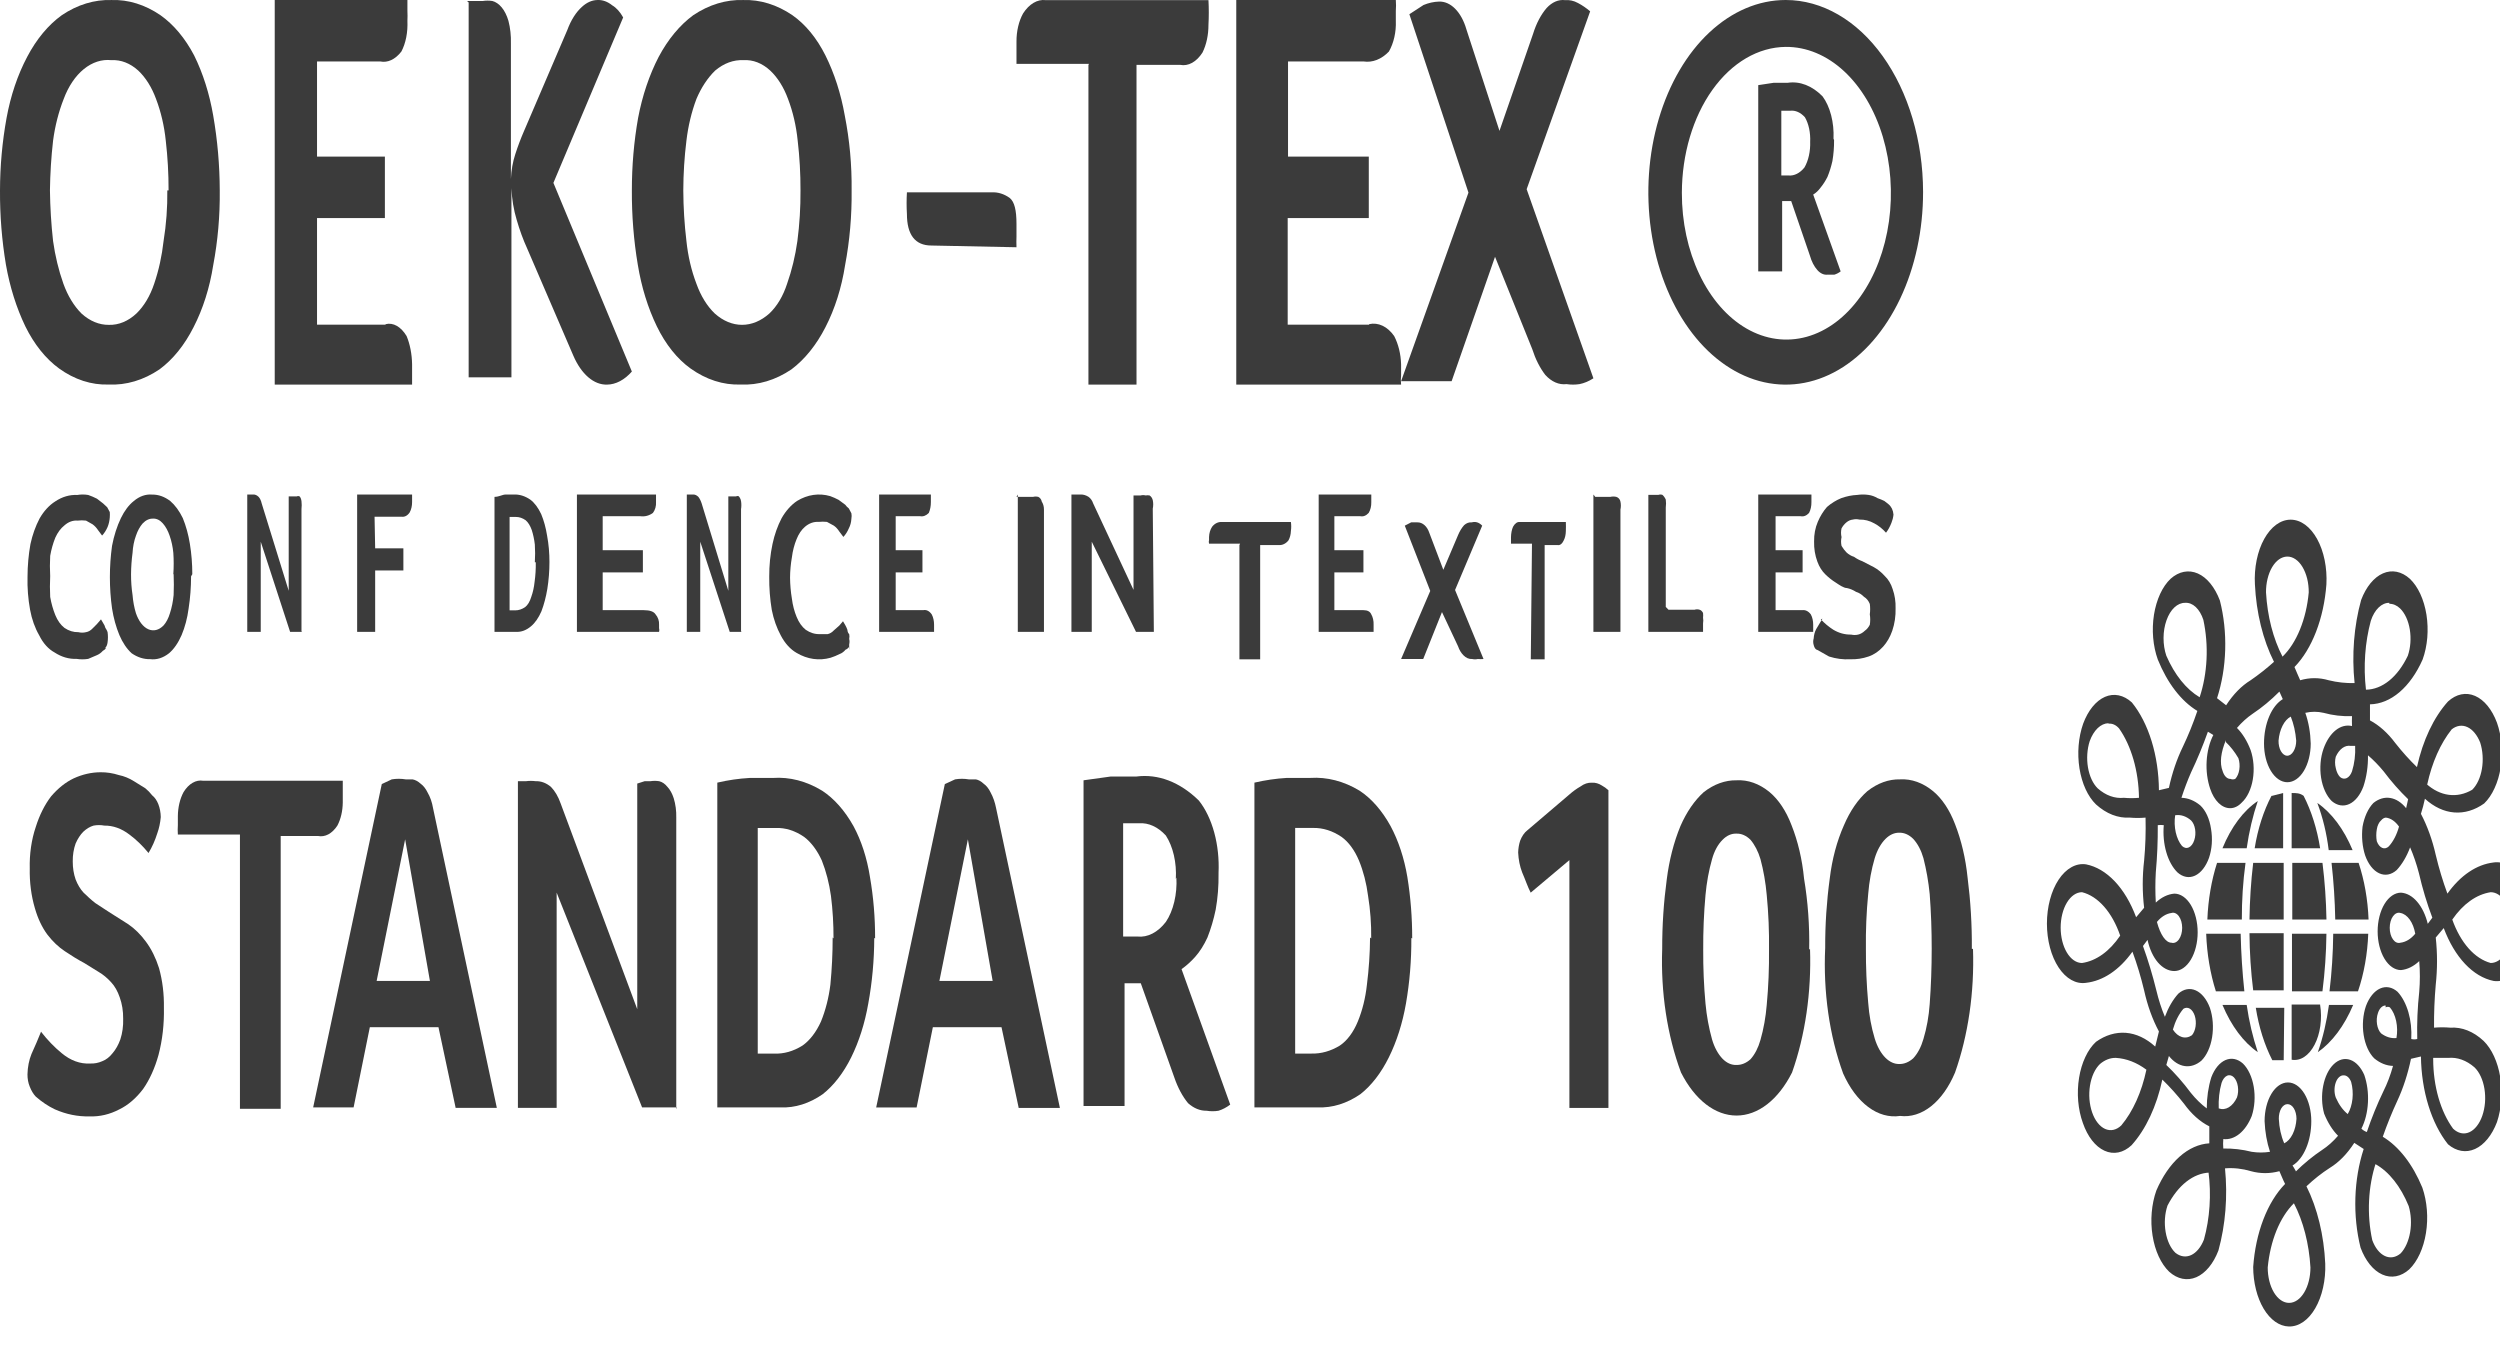 <svg width="91" height="49" viewBox="0 0 91 49" fill="none" xmlns="http://www.w3.org/2000/svg">
<path d="M3.863 23.594C3.826 23.635 3.786 23.668 3.743 23.691C3.679 23.762 3.607 23.815 3.53 23.847L3.211 23.983C3.069 24.006 2.926 24.006 2.785 23.983C2.51 23.994 2.237 23.914 1.987 23.75C1.762 23.628 1.567 23.412 1.428 23.128C1.271 22.857 1.157 22.538 1.095 22.195C1.023 21.802 0.991 21.396 1.002 20.99C1.003 20.59 1.039 20.192 1.108 19.805C1.181 19.468 1.294 19.152 1.441 18.872C1.596 18.602 1.792 18.389 2.013 18.25C2.263 18.083 2.537 18.003 2.811 18.017C2.944 17.994 3.078 17.994 3.211 18.017C3.319 18.054 3.425 18.099 3.53 18.153L3.756 18.328L3.902 18.464L3.996 18.639C4.001 18.703 4.001 18.768 3.996 18.833C3.987 18.957 3.96 19.076 3.916 19.183C3.864 19.304 3.796 19.41 3.716 19.494L3.57 19.299C3.512 19.211 3.445 19.139 3.37 19.085L3.131 18.95C3.029 18.937 2.927 18.937 2.825 18.95C2.657 18.935 2.49 18.996 2.346 19.124C2.211 19.23 2.097 19.384 2.013 19.571C1.93 19.777 1.867 20 1.827 20.232C1.813 20.478 1.813 20.725 1.827 20.971C1.814 21.223 1.814 21.476 1.827 21.729C1.867 21.961 1.93 22.183 2.013 22.389C2.093 22.586 2.208 22.748 2.346 22.855C2.504 22.963 2.677 23.016 2.851 23.011C2.944 23.034 3.038 23.034 3.131 23.011C3.217 22.997 3.3 22.95 3.37 22.875C3.477 22.775 3.58 22.665 3.676 22.545C3.676 22.545 3.676 22.545 3.756 22.681C3.791 22.729 3.819 22.789 3.836 22.855C3.836 22.855 3.902 22.953 3.916 23.011C3.933 23.133 3.933 23.259 3.916 23.38C3.911 23.424 3.901 23.465 3.885 23.502C3.869 23.538 3.848 23.57 3.823 23.594" fill="#3B3B3B"/>
<path d="M6.955 20.979C6.955 21.373 6.925 21.765 6.866 22.146C6.82 22.497 6.733 22.828 6.61 23.118C6.489 23.398 6.333 23.625 6.152 23.779C5.936 23.95 5.698 24.024 5.461 23.993C5.232 23.999 5.005 23.926 4.792 23.779C4.617 23.62 4.464 23.394 4.346 23.118C4.224 22.825 4.133 22.495 4.078 22.146C3.974 21.398 3.974 20.618 4.078 19.87C4.148 19.5 4.258 19.157 4.401 18.859C4.529 18.594 4.689 18.381 4.87 18.237C5.078 18.063 5.308 17.982 5.539 18.003C5.765 17.999 5.99 18.079 6.197 18.237C6.372 18.387 6.528 18.599 6.654 18.859C6.77 19.142 6.857 19.458 6.911 19.793C6.97 20.153 7 20.526 7 20.901L6.955 20.979ZM6.309 20.901C6.327 20.643 6.327 20.381 6.309 20.123C6.288 19.902 6.242 19.691 6.175 19.501C6.114 19.32 6.03 19.167 5.929 19.053C5.824 18.932 5.699 18.871 5.572 18.878C5.439 18.872 5.307 18.933 5.193 19.053C5.093 19.167 5.009 19.32 4.948 19.501C4.879 19.688 4.837 19.902 4.825 20.123C4.791 20.378 4.772 20.639 4.77 20.901C4.769 21.157 4.787 21.412 4.825 21.66C4.843 21.891 4.885 22.115 4.948 22.321C5.048 22.611 5.209 22.821 5.397 22.904C5.585 22.988 5.784 22.939 5.952 22.768C6.051 22.658 6.132 22.504 6.186 22.321C6.253 22.116 6.298 21.892 6.32 21.66C6.331 21.407 6.331 21.154 6.32 20.901" fill="#3B3B3B"/>
<path d="M11 23H10.56L9.491 19.718V23H9V18H9.095H9.224C9.29 17.998 9.355 18.028 9.414 18.086C9.464 18.139 9.503 18.223 9.526 18.326L10.509 21.505V18.069H10.802C10.836 18.053 10.871 18.053 10.905 18.069C10.922 18.086 10.937 18.111 10.949 18.14C10.96 18.17 10.969 18.204 10.974 18.241C10.985 18.337 10.985 18.436 10.974 18.533V22.983L11 23Z" fill="#3B3B3B"/>
<path d="M13.656 19.959H14.683V20.766H13.656V23H13V18H15C14.997 18.04 14.997 18.08 15 18.12V18.275C15.001 18.413 14.97 18.548 14.912 18.653C14.873 18.711 14.827 18.754 14.776 18.781C14.725 18.808 14.671 18.817 14.617 18.808H13.634L13.656 19.959Z" fill="#3B3B3B"/>
<path d="M20 20.449C20 20.784 19.974 21.116 19.923 21.435C19.874 21.728 19.802 22.004 19.708 22.251C19.605 22.488 19.476 22.674 19.331 22.795C19.16 22.94 18.975 23.01 18.79 22.999H18V18.086C18.163 18.086 18.292 18.001 18.403 18.001H18.695C18.902 17.99 19.109 18.053 19.305 18.188C19.455 18.3 19.59 18.481 19.7 18.715C19.796 18.946 19.869 19.211 19.914 19.497C19.972 19.807 20.001 20.135 20 20.466V20.449ZM19.468 20.466C19.482 20.252 19.482 20.035 19.468 19.82C19.446 19.633 19.408 19.455 19.356 19.293C19.3 19.135 19.223 19.012 19.133 18.936C19.02 18.857 18.901 18.816 18.781 18.817H18.549V22.217H18.755C18.878 22.218 19 22.177 19.116 22.098C19.209 22.026 19.288 21.895 19.339 21.724C19.398 21.561 19.439 21.376 19.459 21.18C19.492 20.948 19.506 20.707 19.502 20.466" fill="#3B3B3B"/>
<path d="M23.433 22.21C23.656 22.21 23.799 22.261 23.863 22.364C23.907 22.414 23.941 22.474 23.963 22.539C23.985 22.604 23.994 22.673 23.99 22.742V22.863C24.003 22.907 24.003 22.955 23.99 23H21V18H23.879C23.876 18.04 23.876 18.08 23.879 18.12V18.275C23.889 18.417 23.849 18.558 23.767 18.67C23.632 18.77 23.468 18.813 23.306 18.79H21.938V20.027H23.401V20.835H21.938V22.21H23.433Z" fill="#3B3B3B"/>
<path d="M27 23H26.562L25.489 19.718V23H25V18H25.103H25.232C25.297 17.998 25.362 18.028 25.421 18.086C25.469 18.148 25.51 18.23 25.541 18.326L26.511 21.505V18.069H26.794C26.828 18.05 26.863 18.05 26.897 18.069C26.897 18.069 26.966 18.155 26.974 18.241C26.989 18.336 26.989 18.438 26.974 18.533V22.983L27 23Z" fill="#3B3B3B"/>
<path d="M30.898 23.551C30.866 23.601 30.824 23.635 30.779 23.648C30.716 23.724 30.644 23.777 30.566 23.805C30.457 23.861 30.346 23.906 30.233 23.942C29.819 24.059 29.389 23.998 28.997 23.766C28.772 23.638 28.574 23.421 28.426 23.14C28.274 22.863 28.161 22.544 28.093 22.202C28.027 21.806 27.996 21.398 28 20.99C27.998 20.586 28.038 20.184 28.12 19.798C28.192 19.459 28.305 19.142 28.452 18.86C28.605 18.593 28.796 18.38 29.011 18.235C29.393 18.002 29.814 17.941 30.22 18.059C30.324 18.096 30.426 18.142 30.526 18.195L30.765 18.371C30.805 18.425 30.85 18.471 30.898 18.508L30.991 18.684C31.003 18.748 31.003 18.815 30.991 18.879C30.984 19.008 30.952 19.13 30.898 19.231C30.846 19.354 30.778 19.46 30.699 19.544L30.552 19.349C30.495 19.26 30.428 19.187 30.353 19.134L30.101 18.997C29.999 18.986 29.897 18.986 29.795 18.997C29.623 18.985 29.452 19.046 29.303 19.173C29.176 19.28 29.071 19.436 28.997 19.622C28.913 19.826 28.854 20.052 28.825 20.287C28.782 20.529 28.76 20.779 28.758 21.029C28.761 21.286 28.783 21.542 28.825 21.792C28.854 22.027 28.913 22.252 28.997 22.456C29.077 22.654 29.192 22.817 29.33 22.925C29.488 23.033 29.66 23.087 29.835 23.082H30.127C30.209 23.064 30.287 23.017 30.353 22.945L30.552 22.769L30.685 22.613L30.765 22.749C30.796 22.803 30.823 22.862 30.845 22.925C30.845 22.925 30.845 23.023 30.911 23.082C30.923 23.139 30.923 23.2 30.911 23.258C30.927 23.321 30.927 23.39 30.911 23.453C30.911 23.453 30.911 23.609 30.911 23.668" fill="#3B3B3B"/>
<path d="M33.608 22.21C33.663 22.198 33.719 22.205 33.772 22.232C33.825 22.259 33.874 22.304 33.915 22.364C33.971 22.469 34.001 22.604 34 22.742V23H32V18H33.884C33.884 18 33.884 18.103 33.884 18.12V18.275C33.885 18.416 33.859 18.554 33.809 18.67C33.715 18.768 33.603 18.811 33.492 18.79H32.603V20.027H33.577V20.835H32.603V22.21H33.608Z" fill="#3B3B3B"/>
<path d="M37 18.086H37.603C37.666 18.07 37.731 18.07 37.794 18.086C37.826 18.102 37.854 18.125 37.876 18.155C37.898 18.185 37.913 18.22 37.92 18.258C37.974 18.344 38.002 18.446 38 18.55V23H37.048V18L37 18.086Z" fill="#3B3B3B"/>
<path d="M42 23H41.351L39.74 19.718V23H39V18H39.156H39.338C39.437 17.998 39.535 18.028 39.624 18.086C39.699 18.139 39.758 18.223 39.792 18.326L41.26 21.471V18.034H41.416H41.52C41.58 18.018 41.642 18.018 41.702 18.034C41.749 18.025 41.797 18.025 41.844 18.034C41.872 18.051 41.896 18.075 41.916 18.104C41.936 18.134 41.952 18.169 41.961 18.206C41.982 18.307 41.982 18.414 41.961 18.515L42 23Z" fill="#3B3B3B"/>
<path d="M45.14 19.789H44.009C43.997 19.744 43.997 19.696 44.009 19.652V19.549C44.013 19.409 44.053 19.276 44.122 19.172C44.169 19.113 44.224 19.067 44.285 19.038C44.346 19.009 44.41 18.996 44.474 19.001H46.989C47.004 19.109 47.004 19.219 46.989 19.326C46.985 19.45 46.955 19.569 46.901 19.669C46.855 19.728 46.798 19.774 46.738 19.803C46.678 19.833 46.613 19.845 46.549 19.84H45.87V24H45.115V19.84L45.14 19.789Z" fill="#3B3B3B"/>
<path d="M49.629 22.21C49.777 22.21 49.872 22.261 49.915 22.364C49.944 22.414 49.967 22.474 49.981 22.539C49.996 22.604 50.002 22.673 49.999 22.742V23H48V18H49.915C49.912 18.04 49.912 18.08 49.915 18.12V18.275C49.917 18.348 49.91 18.421 49.893 18.489C49.877 18.557 49.852 18.619 49.82 18.67C49.73 18.77 49.621 18.813 49.513 18.79H48.571V20.027H49.629V20.835H48.571V22.21H49.629Z" fill="#3B3B3B"/>
<path d="M52.488 22.279L51.805 23.988H51L52.061 21.51L51.134 19.134L51.366 19.014H51.597C51.687 19.012 51.775 19.047 51.851 19.114C51.926 19.18 51.987 19.276 52.025 19.39L52.537 20.741L53.074 19.476C53.131 19.339 53.205 19.217 53.293 19.117C53.376 19.04 53.475 19.004 53.573 19.014C53.638 18.995 53.704 18.995 53.769 19.014C53.835 19.036 53.897 19.076 53.952 19.134L52.964 21.476L54 23.988C53.931 23.994 53.862 23.994 53.793 23.988C53.724 24.004 53.654 24.004 53.586 23.988C53.472 23.996 53.36 23.947 53.268 23.851C53.185 23.767 53.118 23.656 53.074 23.527L52.488 22.279Z" fill="#3B3B3B"/>
<path d="M55.764 19.789H55C55 19.789 55 19.703 55 19.652V19.549C55.003 19.41 55.029 19.276 55.076 19.172C55.109 19.113 55.147 19.067 55.189 19.037C55.231 19.008 55.275 18.996 55.319 19.001H56.997C57.001 19.11 57.001 19.218 56.997 19.327C56.996 19.391 56.989 19.455 56.976 19.514C56.963 19.572 56.944 19.625 56.921 19.669C56.892 19.732 56.857 19.78 56.818 19.809C56.779 19.839 56.736 19.85 56.695 19.84H56.225V24H55.721L55.764 19.789Z" fill="#3B3B3B"/>
<path d="M58.067 18.086H58.617C58.689 18.069 58.763 18.069 58.834 18.086C58.872 18.098 58.906 18.12 58.932 18.15C58.959 18.181 58.977 18.218 58.984 18.258C59.005 18.354 59.005 18.454 58.984 18.55V23H58V18L58.067 18.086Z" fill="#3B3B3B"/>
<path d="M60.734 22.195H61.68C61.742 22.174 61.806 22.174 61.868 22.195C61.918 22.209 61.961 22.252 61.991 22.314C61.997 22.371 61.997 22.429 61.991 22.486C62.003 22.553 62.003 22.624 61.991 22.692V22.863C61.991 22.949 61.991 22.966 61.991 23H60V18.013H60.122H60.367C60.415 17.996 60.464 17.996 60.512 18.013C60.561 18.055 60.602 18.113 60.634 18.184C60.647 18.28 60.647 18.379 60.634 18.475V22.092L60.734 22.195Z" fill="#3B3B3B"/>
<path d="M65.605 22.21C65.717 22.194 65.828 22.249 65.914 22.364C65.971 22.469 66.001 22.604 66 22.742V23H64V18H65.936C65.933 18.04 65.933 18.08 65.936 18.12V18.275C65.939 18.419 65.908 18.56 65.85 18.67C65.76 18.771 65.649 18.814 65.54 18.79H64.631V20.027H65.615V20.835H64.631V22.21H65.605Z" fill="#3B3B3B"/>
<path d="M66.275 22.541C66.415 22.69 66.567 22.817 66.729 22.92C66.933 23.043 67.155 23.104 67.38 23.099C67.465 23.119 67.552 23.119 67.637 23.099C67.725 23.078 67.807 23.03 67.879 22.96C67.953 22.909 68.015 22.833 68.061 22.741C68.081 22.616 68.081 22.486 68.061 22.362C68.078 22.236 68.078 22.108 68.061 21.983C68.014 21.867 67.939 21.776 67.849 21.724C67.764 21.637 67.666 21.575 67.561 21.544C67.456 21.477 67.344 21.43 67.228 21.405C67.108 21.405 66.941 21.285 66.82 21.205C66.686 21.122 66.56 21.022 66.442 20.906C66.319 20.787 66.22 20.629 66.154 20.448C66.068 20.219 66.026 19.965 66.033 19.71C66.028 19.459 66.075 19.211 66.169 18.992C66.255 18.789 66.368 18.607 66.502 18.454C66.661 18.316 66.835 18.209 67.016 18.135C67.209 18.065 67.407 18.024 67.606 18.015C67.742 17.995 67.879 17.995 68.015 18.015C68.13 18.031 68.243 18.072 68.348 18.135C68.43 18.163 68.511 18.196 68.59 18.235L68.742 18.354C68.792 18.395 68.835 18.45 68.867 18.515C68.898 18.581 68.918 18.656 68.923 18.733C68.912 18.838 68.886 18.94 68.848 19.032C68.797 19.165 68.731 19.287 68.651 19.391C68.525 19.248 68.381 19.134 68.227 19.052C68.055 18.955 67.87 18.907 67.682 18.913C67.602 18.893 67.52 18.893 67.441 18.913C67.36 18.921 67.282 18.955 67.213 19.012C67.142 19.069 67.081 19.143 67.032 19.232C67.007 19.335 67.007 19.447 67.032 19.551C67.009 19.655 67.009 19.765 67.032 19.87C67.084 19.959 67.145 20.039 67.213 20.109C67.295 20.185 67.388 20.239 67.486 20.268C67.581 20.337 67.683 20.39 67.788 20.428L68.212 20.647C68.355 20.726 68.487 20.834 68.605 20.966C68.734 21.087 68.834 21.253 68.893 21.445C68.97 21.663 69.007 21.902 68.999 22.142C69.007 22.424 68.966 22.703 68.878 22.96C68.801 23.183 68.687 23.381 68.545 23.538C68.391 23.708 68.21 23.831 68.015 23.897C67.798 23.972 67.574 24.005 67.349 23.997C67.09 24.012 66.83 23.978 66.577 23.897L66.154 23.658C66.154 23.658 66.063 23.658 66.018 23.478C65.994 23.401 65.994 23.316 66.018 23.239C66.025 23.117 66.056 23.001 66.109 22.9L66.336 22.521" fill="#3B3B3B"/>
<path d="M7.999 6.93C8.009 7.851 7.929 8.769 7.761 9.654C7.632 10.476 7.388 11.246 7.045 11.911C6.716 12.562 6.292 13.087 5.806 13.445C5.224 13.838 4.591 14.027 3.954 13.997C3.33 14.018 2.711 13.818 2.148 13.411C1.663 13.057 1.242 12.531 0.921 11.877C0.597 11.203 0.358 10.443 0.216 9.636C0.068 8.752 -0.005 7.843 0 6.93C0.002 6.039 0.083 5.152 0.239 4.293C0.387 3.482 0.642 2.726 0.989 2.07C1.327 1.425 1.759 0.906 2.25 0.553C2.818 0.17 3.435 -0.018 4.057 0.001C4.671 -0.019 5.28 0.17 5.84 0.553C6.319 0.891 6.739 1.392 7.067 2.018C7.39 2.672 7.625 3.416 7.761 4.207C7.916 5.096 7.996 6.011 7.999 6.93ZM6.136 6.93C6.138 6.324 6.103 5.718 6.034 5.12C5.979 4.586 5.859 4.072 5.681 3.604C5.527 3.181 5.304 2.825 5.034 2.57C4.739 2.301 4.4 2.17 4.057 2.19C3.708 2.152 3.36 2.264 3.052 2.514C2.744 2.764 2.49 3.142 2.318 3.604C2.134 4.072 2.003 4.585 1.932 5.12C1.864 5.718 1.826 6.323 1.818 6.93C1.826 7.548 1.864 8.165 1.932 8.775C2.008 9.316 2.134 9.838 2.307 10.326C2.464 10.764 2.691 11.137 2.966 11.412C3.268 11.687 3.614 11.83 3.966 11.825C4.318 11.835 4.665 11.692 4.965 11.412C5.242 11.145 5.466 10.77 5.613 10.326C5.779 9.838 5.894 9.315 5.954 8.775C6.052 8.171 6.098 7.551 6.09 6.93" fill="#3B3B3B"/>
<path d="M14.04 11.799C14.177 11.766 14.315 11.788 14.447 11.863C14.578 11.938 14.699 12.064 14.8 12.232C14.924 12.529 14.994 12.889 15 13.26V13.657C15 13.765 15 13.874 15 14H10V0H14.83C14.83 0.162 14.83 0.289 14.83 0.397C14.836 0.517 14.836 0.638 14.83 0.758C14.839 0.962 14.825 1.167 14.787 1.36C14.749 1.553 14.688 1.729 14.61 1.876C14.387 2.164 14.113 2.293 13.84 2.237H11.54V5.701H14.01V7.938H11.54V11.817H14.03L14.04 11.799Z" fill="#3B3B3B"/>
<path d="M17 0.036H17.317H17.575C17.691 0.018 17.807 0.018 17.922 0.036C18.043 0.067 18.158 0.146 18.259 0.265C18.364 0.39 18.449 0.56 18.507 0.758C18.575 1.017 18.605 1.301 18.597 1.586V6.516C18.611 6.2 18.665 5.893 18.755 5.618C18.85 5.323 18.956 5.041 19.073 4.773L20.65 1.093C20.783 0.732 20.968 0.441 21.185 0.248C21.357 0.09 21.547 0.005 21.741 0.001C21.928 -0.01 22.115 0.057 22.286 0.195C22.436 0.283 22.572 0.434 22.683 0.635L20.144 6.657L23 13.524C22.73 13.83 22.418 13.995 22.098 14C21.86 14.007 21.625 13.915 21.412 13.731C21.198 13.547 21.012 13.278 20.868 12.943L19.192 9.052C19.042 8.724 18.913 8.37 18.805 7.995C18.698 7.641 18.634 7.251 18.616 6.851V13.736H17.059V0.089L17 0.036Z" fill="#3B3B3B"/>
<path d="M30.999 6.93C31.009 7.851 30.929 8.769 30.761 9.654C30.633 10.476 30.389 11.246 30.046 11.911C29.715 12.558 29.293 13.082 28.809 13.445C28.228 13.838 27.596 14.027 26.96 13.997C26.329 14.02 25.704 13.819 25.133 13.411C24.648 13.062 24.227 12.534 23.908 11.877C23.583 11.206 23.348 10.444 23.216 9.636C23.067 8.752 22.995 7.843 23 6.93C22.999 6.04 23.075 5.153 23.227 4.293C23.38 3.485 23.634 2.73 23.976 2.07C24.317 1.429 24.747 0.911 25.235 0.553C25.807 0.17 26.426 -0.018 27.051 0.001C27.668 -0.018 28.28 0.17 28.843 0.553C29.317 0.884 29.73 1.387 30.046 2.018C30.372 2.672 30.611 3.415 30.75 4.207C30.925 5.09 31.009 6.008 30.999 6.93ZM29.138 6.93C29.14 6.324 29.106 5.718 29.036 5.12C28.982 4.586 28.863 4.072 28.685 3.604C28.531 3.181 28.308 2.825 28.038 2.57C27.744 2.299 27.405 2.167 27.062 2.19C26.702 2.172 26.345 2.303 26.03 2.57C25.757 2.836 25.524 3.189 25.349 3.604C25.172 4.074 25.049 4.587 24.986 5.12C24.912 5.717 24.874 6.323 24.872 6.93C24.875 7.549 24.913 8.166 24.986 8.774C25.043 9.321 25.166 9.847 25.349 10.326C25.507 10.769 25.737 11.143 26.018 11.412C26.319 11.681 26.662 11.824 27.011 11.824C27.36 11.824 27.703 11.681 28.004 11.412C28.283 11.15 28.507 10.774 28.651 10.326C28.823 9.838 28.949 9.316 29.025 8.774C29.104 8.167 29.142 7.549 29.138 6.93Z" fill="#3B3B3B"/>
<path d="M33.903 8.937C33.309 8.937 33.012 8.544 33.012 7.789C32.996 7.527 32.996 7.264 33.012 7.002H36.088C36.319 6.987 36.548 7.057 36.756 7.207C36.926 7.348 37 7.647 37 8.15V8.607C36.995 8.738 36.995 8.869 37 9L33.903 8.937Z" fill="#3B3B3B"/>
<path d="M39.641 2.325H37C37 2.164 37 2.002 37 1.912V1.516C36.998 1.136 37.084 0.77 37.239 0.491C37.349 0.319 37.479 0.187 37.621 0.104C37.763 0.02 37.914 -0.014 38.065 0.005H43.988C44.004 0.304 44.004 0.605 43.988 0.904C43.989 1.272 43.912 1.629 43.771 1.912C43.663 2.081 43.534 2.209 43.393 2.287C43.252 2.365 43.103 2.39 42.956 2.361H41.369V14H39.619V2.361L39.641 2.325Z" fill="#3B3B3B"/>
<path d="M49.836 11.799C50 11.762 50.167 11.782 50.325 11.857C50.483 11.932 50.628 12.06 50.748 12.232C50.901 12.527 50.989 12.886 51 13.26V13.657C50.987 13.771 50.987 13.886 51 14H45V0H50.808C50.818 0.132 50.818 0.265 50.808 0.397C50.808 0.505 50.808 0.595 50.808 0.758C50.824 1.166 50.733 1.567 50.556 1.876C50.286 2.158 49.959 2.286 49.632 2.237H46.884V5.701H49.824V7.938H46.872V11.817H49.836V11.799Z" fill="#3B3B3B"/>
<path d="M54.419 9.347L52.839 13.876H51L53.452 7.011L51.301 0.518L51.817 0.182C52 0.106 52.188 0.064 52.376 0.058C52.585 0.049 52.79 0.139 52.967 0.318C53.145 0.497 53.287 0.757 53.376 1.066L54.581 4.764L55.806 1.226C55.922 0.851 56.092 0.529 56.301 0.288C56.498 0.076 56.733 -0.024 56.968 0.005C57.128 -0.009 57.289 0.027 57.441 0.111C57.593 0.191 57.74 0.292 57.882 0.412L55.57 6.887L58 13.77C57.838 13.876 57.668 13.947 57.495 13.982C57.337 14.006 57.179 14.006 57.022 13.982C56.748 14.016 56.475 13.897 56.248 13.646C56.052 13.391 55.89 13.072 55.774 12.708L54.419 9.347Z" fill="#3B3B3B"/>
<path d="M65 1.707C65.754 1.701 66.493 2.008 67.122 2.59C67.751 3.172 68.242 4.002 68.534 4.976C68.825 5.95 68.903 7.023 68.758 8.059C68.613 9.095 68.251 10.047 67.719 10.795C67.187 11.542 66.508 12.052 65.768 12.258C65.028 12.464 64.262 12.359 63.565 11.954C62.869 11.549 62.274 10.864 61.857 9.985C61.439 9.106 61.217 8.073 61.22 7.017C61.223 5.613 61.622 4.268 62.33 3.273C63.038 2.279 63.998 1.716 65 1.707ZM65 0C64.011 4.11859e-06 63.044 0.411 62.221 1.181C61.398 1.951 60.758 3.045 60.38 4.325C60.001 5.605 59.903 7.014 60.097 8.372C60.291 9.73 60.768 10.977 61.469 11.956C62.169 12.934 63.061 13.599 64.032 13.868C65.003 14.136 66.009 13.995 66.922 13.462C67.835 12.93 68.615 12.03 69.163 10.877C69.711 9.723 70.002 8.368 70 6.983C69.996 5.129 69.469 3.353 68.531 2.044C67.594 0.735 66.324 -5.51419e-06 65 0Z" fill="#3B3B3B"/>
<path d="M66.76 5.099C66.763 5.357 66.742 5.614 66.7 5.862C66.654 6.066 66.594 6.259 66.52 6.438C66.447 6.585 66.362 6.716 66.27 6.828C66.189 6.939 66.098 7.025 66 7.082L67 9.879C66.926 9.935 66.849 9.974 66.77 9.998H66.52C66.389 10.012 66.259 9.952 66.15 9.829C66.034 9.698 65.94 9.517 65.88 9.303L65.2 7.32H64.87V9.879H64V3.099L64.56 3.014H65.07C65.514 2.947 65.958 3.119 66.34 3.506C66.476 3.688 66.583 3.924 66.653 4.193C66.723 4.462 66.753 4.755 66.74 5.048L66.76 5.099ZM65.89 5.167C65.898 5.003 65.885 4.838 65.853 4.683C65.82 4.528 65.768 4.387 65.7 4.269C65.54 4.091 65.35 4.008 65.16 4.031H64.84V6.388H65.11C65.314 6.404 65.515 6.302 65.68 6.099C65.753 5.975 65.809 5.826 65.845 5.663C65.881 5.499 65.897 5.324 65.89 5.15" fill="#3B3B3B"/>
<path d="M83.312 48.284C82.968 48.275 82.64 48.043 82.398 47.639C82.156 47.234 82.019 46.689 82.016 46.119C82.059 45.502 82.186 44.91 82.387 44.386C82.588 43.862 82.859 43.421 83.177 43.095C83.105 42.957 83.032 42.768 82.97 42.631C82.627 42.725 82.276 42.725 81.933 42.631C81.622 42.538 81.306 42.503 80.99 42.528C81.092 43.541 81.009 44.583 80.751 45.517C80.567 45.999 80.279 46.346 79.947 46.49C79.614 46.633 79.26 46.562 78.958 46.291C78.81 46.149 78.68 45.959 78.576 45.733C78.472 45.507 78.396 45.249 78.353 44.974C78.309 44.7 78.299 44.413 78.323 44.132C78.347 43.85 78.404 43.58 78.491 43.335C78.712 42.823 79 42.402 79.335 42.104C79.669 41.806 80.04 41.64 80.419 41.617V40.999C80.082 40.831 79.767 40.55 79.497 40.174C79.246 39.854 78.983 39.562 78.709 39.297C78.501 40.272 78.108 41.11 77.589 41.686C77.29 41.966 76.935 42.038 76.603 41.886C76.271 41.735 75.988 41.373 75.817 40.878C75.728 40.633 75.67 40.362 75.646 40.079C75.623 39.797 75.633 39.509 75.678 39.233C75.722 38.958 75.8 38.7 75.906 38.475C76.011 38.249 76.143 38.062 76.293 37.923C76.637 37.678 77.01 37.566 77.384 37.595C77.757 37.625 78.122 37.796 78.45 38.095L78.585 37.545C78.35 37.108 78.167 36.6 78.046 36.05C77.929 35.561 77.787 35.089 77.621 34.641C77.145 35.308 76.553 35.705 75.931 35.775C75.75 35.802 75.568 35.766 75.397 35.67C75.225 35.574 75.067 35.419 74.933 35.216C74.799 35.013 74.692 34.767 74.619 34.492C74.546 34.217 74.508 33.919 74.508 33.619C74.508 33.318 74.546 33.021 74.619 32.746C74.692 32.471 74.799 32.224 74.933 32.021C75.067 31.818 75.225 31.664 75.397 31.568C75.568 31.471 75.75 31.436 75.931 31.462C76.303 31.535 76.66 31.746 76.976 32.079C77.292 32.412 77.558 32.859 77.755 33.387L78.046 33.043C77.979 32.476 77.979 31.892 78.046 31.325C78.094 30.808 78.111 30.284 78.098 29.761C77.908 29.778 77.717 29.778 77.527 29.761C77.097 29.788 76.671 29.622 76.293 29.28C76.147 29.138 76.018 28.949 75.915 28.725C75.812 28.5 75.737 28.244 75.693 27.971C75.65 27.698 75.639 27.414 75.662 27.135C75.685 26.855 75.741 26.586 75.827 26.342C76.006 25.86 76.29 25.511 76.62 25.366C76.95 25.223 77.301 25.295 77.6 25.569C77.902 25.94 78.147 26.421 78.318 26.975C78.489 27.53 78.58 28.142 78.585 28.765L78.948 28.679C79.065 28.137 79.237 27.632 79.455 27.184C79.652 26.772 79.829 26.335 79.984 25.878C79.396 25.522 78.892 24.867 78.543 24.005C78.456 23.762 78.399 23.493 78.375 23.213C78.351 22.933 78.362 22.648 78.405 22.374C78.449 22.101 78.525 21.844 78.628 21.62C78.732 21.395 78.862 21.207 79.01 21.067C79.313 20.797 79.668 20.729 80.001 20.875C80.334 21.022 80.62 21.373 80.803 21.857C80.949 22.425 81.015 23.04 80.997 23.655C80.979 24.271 80.877 24.873 80.7 25.414L81.031 25.672C81.289 25.273 81.592 24.963 81.923 24.761C82.213 24.562 82.497 24.338 82.773 24.091C82.372 23.293 82.129 22.309 82.079 21.273C82.062 20.974 82.084 20.672 82.142 20.387C82.2 20.103 82.293 19.841 82.416 19.619C82.538 19.398 82.687 19.221 82.853 19.099C83.019 18.978 83.198 18.916 83.379 18.916C83.561 18.916 83.74 18.978 83.906 19.099C84.072 19.221 84.221 19.398 84.343 19.619C84.466 19.841 84.559 20.103 84.617 20.387C84.675 20.672 84.697 20.974 84.681 21.273C84.635 21.886 84.506 22.474 84.305 22.995C84.104 23.515 83.836 23.954 83.519 24.28C83.592 24.469 83.665 24.607 83.727 24.761C84.07 24.66 84.421 24.66 84.763 24.761C85.076 24.838 85.391 24.872 85.707 24.864C85.6 23.84 85.683 22.785 85.945 21.84C86.126 21.361 86.41 21.015 86.739 20.871C87.068 20.727 87.419 20.797 87.718 21.067C87.866 21.207 87.996 21.395 88.1 21.62C88.203 21.844 88.279 22.101 88.323 22.374C88.366 22.648 88.376 22.933 88.353 23.213C88.329 23.493 88.272 23.762 88.184 24.005C87.963 24.505 87.674 24.912 87.341 25.196C87.008 25.479 86.641 25.63 86.267 25.638C86.267 25.844 86.267 26.033 86.267 26.222C86.602 26.4 86.915 26.68 87.189 27.047C87.44 27.366 87.703 27.659 87.977 27.923C88.191 26.948 88.587 26.112 89.107 25.534C89.408 25.26 89.76 25.187 90.092 25.331C90.424 25.474 90.71 25.824 90.89 26.308C90.976 26.551 91.032 26.821 91.055 27.1C91.078 27.38 91.067 27.664 91.024 27.937C90.981 28.21 90.906 28.466 90.802 28.69C90.7 28.915 90.571 29.104 90.424 29.246C90.08 29.491 89.707 29.603 89.333 29.573C88.96 29.544 88.595 29.373 88.267 29.074C88.227 29.263 88.179 29.447 88.122 29.624C88.354 30.065 88.537 30.571 88.661 31.119C88.778 31.608 88.92 32.08 89.086 32.528C89.559 31.864 90.148 31.467 90.766 31.394C90.946 31.367 91.128 31.403 91.3 31.499C91.472 31.595 91.63 31.75 91.763 31.953C91.897 32.155 92.004 32.402 92.077 32.677C92.151 32.952 92.188 33.249 92.188 33.55C92.188 33.85 92.151 34.148 92.077 34.423C92.004 34.698 91.897 34.945 91.763 35.148C91.63 35.35 91.472 35.505 91.3 35.601C91.128 35.697 90.946 35.733 90.766 35.706C90.396 35.63 90.041 35.418 89.727 35.085C89.413 34.752 89.148 34.307 88.952 33.782L88.661 34.126C88.723 34.694 88.723 35.276 88.661 35.844C88.615 36.361 88.594 36.884 88.599 37.407C88.796 37.39 88.993 37.39 89.19 37.407C89.614 37.378 90.033 37.544 90.403 37.889C90.7 38.179 90.917 38.651 91.008 39.203C91.099 39.754 91.057 40.343 90.89 40.844C90.708 41.324 90.423 41.673 90.093 41.822C89.763 41.972 89.411 41.911 89.107 41.652C88.808 41.276 88.564 40.794 88.394 40.24C88.223 39.687 88.131 39.077 88.122 38.456L87.76 38.541C87.645 39.093 87.477 39.609 87.262 40.071C87.069 40.487 86.892 40.923 86.733 41.377C87.319 41.73 87.823 42.379 88.174 43.232C88.347 43.732 88.395 44.325 88.305 44.882C88.216 45.438 87.997 45.914 87.697 46.205C87.397 46.473 87.046 46.54 86.716 46.393C86.386 46.246 86.103 45.896 85.924 45.414C85.781 44.84 85.716 44.219 85.736 43.597C85.756 42.976 85.859 42.37 86.038 41.823L85.696 41.6C85.439 41.999 85.136 42.309 84.805 42.511C84.512 42.699 84.228 42.923 83.955 43.181C84.353 43.98 84.592 44.965 84.639 45.999C84.649 46.296 84.622 46.593 84.559 46.872C84.497 47.151 84.4 47.406 84.276 47.62C84.151 47.835 84.002 48.005 83.836 48.119C83.67 48.233 83.492 48.289 83.312 48.284ZM83.498 43.799C83.246 44.049 83.029 44.387 82.864 44.791C82.7 45.195 82.591 45.654 82.545 46.136C82.545 46.478 82.627 46.806 82.772 47.047C82.918 47.289 83.116 47.425 83.322 47.425C83.529 47.425 83.726 47.289 83.872 47.047C84.018 46.806 84.1 46.478 84.1 46.136C84.05 45.273 83.84 44.456 83.498 43.799ZM86.484 42.322C86.343 42.749 86.257 43.221 86.234 43.707C86.211 44.192 86.25 44.681 86.35 45.139C86.453 45.423 86.618 45.63 86.811 45.719C87.003 45.809 87.209 45.773 87.386 45.621C87.553 45.443 87.675 45.17 87.729 44.853C87.783 44.536 87.764 44.198 87.677 43.902C87.385 43.185 86.959 42.647 86.464 42.373L86.484 42.322ZM80.43 42.682C80.138 42.692 79.85 42.804 79.585 43.012C79.321 43.219 79.086 43.517 78.896 43.885C78.798 44.177 78.774 44.521 78.829 44.843C78.883 45.164 79.011 45.438 79.186 45.603C79.365 45.744 79.568 45.773 79.759 45.685C79.949 45.596 80.114 45.397 80.223 45.122C80.438 44.349 80.496 43.481 80.388 42.648L80.43 42.682ZM83.561 42.648C83.87 42.344 84.192 42.08 84.525 41.858C84.73 41.724 84.925 41.551 85.105 41.342C84.902 41.138 84.729 40.862 84.598 40.535C84.511 40.217 84.499 39.858 84.564 39.526C84.628 39.194 84.764 38.914 84.946 38.739C85.127 38.564 85.341 38.507 85.547 38.578C85.753 38.649 85.935 38.844 86.059 39.126C86.165 39.431 86.212 39.782 86.193 40.132C86.175 40.482 86.092 40.815 85.955 41.084C86.017 41.142 86.083 41.183 86.153 41.205C86.329 40.686 86.53 40.192 86.754 39.727C86.895 39.445 87.014 39.133 87.106 38.799C86.869 38.794 86.635 38.7 86.422 38.524C86.231 38.335 86.093 38.029 86.037 37.672C85.981 37.316 86.011 36.937 86.121 36.617C86.238 36.305 86.421 36.078 86.635 35.982C86.849 35.886 87.077 35.929 87.272 36.102C87.442 36.285 87.578 36.543 87.666 36.846C87.754 37.148 87.789 37.485 87.77 37.82C87.842 37.838 87.915 37.838 87.988 37.82C87.973 37.244 87.998 36.668 88.06 36.102C88.091 35.731 88.091 35.355 88.06 34.985C87.857 35.176 87.63 35.288 87.396 35.311C87.171 35.311 86.955 35.163 86.795 34.898C86.636 34.634 86.546 34.276 86.546 33.902C86.546 33.529 86.636 33.17 86.795 32.906C86.955 32.642 87.171 32.493 87.396 32.493C87.608 32.507 87.811 32.621 87.984 32.823C88.157 33.024 88.292 33.303 88.371 33.627L88.537 33.404C88.344 32.893 88.18 32.352 88.05 31.789C87.963 31.455 87.856 31.139 87.728 30.844C87.604 31.175 87.438 31.456 87.241 31.669C87.045 31.844 86.816 31.887 86.601 31.787C86.386 31.688 86.203 31.454 86.091 31.136C85.987 30.815 85.955 30.445 85.997 30.088C86.061 29.732 86.201 29.426 86.391 29.229C86.581 29.076 86.793 29.012 87.003 29.046C87.213 29.079 87.414 29.208 87.583 29.418L87.656 29.091C87.344 28.791 87.045 28.452 86.764 28.077C86.584 27.858 86.393 27.663 86.194 27.493C86.201 27.889 86.143 28.281 86.028 28.627C85.912 28.939 85.729 29.168 85.516 29.266C85.302 29.365 85.074 29.327 84.877 29.16C84.782 29.068 84.699 28.945 84.632 28.799C84.565 28.653 84.516 28.487 84.488 28.31C84.46 28.133 84.454 27.948 84.469 27.767C84.484 27.585 84.521 27.411 84.577 27.253C84.681 26.961 84.835 26.727 85.02 26.58C85.204 26.433 85.411 26.381 85.613 26.428C85.608 26.308 85.608 26.187 85.613 26.067C85.266 26.081 84.919 26.041 84.577 25.947C84.357 25.896 84.133 25.896 83.913 25.947C84.033 26.287 84.1 26.67 84.11 27.064C84.11 27.437 84.02 27.796 83.861 28.06C83.702 28.324 83.485 28.473 83.26 28.473C83.035 28.473 82.819 28.324 82.659 28.06C82.499 27.796 82.41 27.437 82.41 27.064C82.41 26.711 82.476 26.366 82.599 26.077C82.721 25.788 82.894 25.569 83.094 25.448L82.97 25.174C82.659 25.487 82.333 25.757 81.996 25.981C81.795 26.118 81.603 26.291 81.425 26.497C81.627 26.697 81.797 26.974 81.923 27.304C81.978 27.464 82.013 27.641 82.027 27.823C82.041 28.006 82.032 28.192 82.003 28.369C81.973 28.547 81.922 28.712 81.853 28.857C81.784 29.002 81.699 29.122 81.601 29.212C81.475 29.347 81.327 29.419 81.177 29.418C81.028 29.418 80.883 29.353 80.756 29.229C80.628 29.105 80.523 28.927 80.451 28.713C80.347 28.407 80.301 28.054 80.322 27.704C80.342 27.354 80.427 27.022 80.565 26.754L80.368 26.634C80.184 27.149 79.98 27.643 79.756 28.112C79.626 28.408 79.509 28.718 79.404 29.04C79.641 29.045 79.875 29.139 80.088 29.315C80.186 29.405 80.272 29.528 80.339 29.675C80.407 29.823 80.456 29.993 80.482 30.174C80.512 30.348 80.521 30.53 80.509 30.71C80.496 30.89 80.462 31.064 80.409 31.222C80.296 31.54 80.113 31.774 79.899 31.873C79.684 31.973 79.455 31.93 79.259 31.755C79.083 31.581 78.941 31.326 78.853 31.02C78.764 30.715 78.733 30.372 78.761 30.036C78.688 30.026 78.615 30.026 78.543 30.036C78.547 30.611 78.523 31.186 78.471 31.755C78.45 32.12 78.45 32.488 78.471 32.854C78.677 32.66 78.908 32.549 79.145 32.528C79.37 32.528 79.586 32.676 79.746 32.94C79.905 33.205 79.995 33.563 79.995 33.937C79.995 34.31 79.905 34.669 79.746 34.933C79.586 35.197 79.37 35.346 79.145 35.346C78.932 35.346 78.724 35.236 78.549 35.034C78.375 34.831 78.243 34.544 78.17 34.212L78.004 34.435C78.191 34.952 78.354 35.492 78.491 36.05C78.572 36.39 78.676 36.713 78.802 37.012C78.926 36.676 79.092 36.389 79.29 36.17C79.485 35.998 79.713 35.955 79.926 36.051C80.14 36.146 80.324 36.373 80.441 36.686C80.55 37.01 80.579 37.393 80.521 37.753C80.463 38.112 80.323 38.42 80.129 38.61C79.942 38.768 79.733 38.835 79.524 38.805C79.314 38.775 79.115 38.648 78.948 38.438L78.854 38.765C79.167 39.063 79.465 39.402 79.746 39.779C79.926 40.003 80.121 40.193 80.326 40.346C80.326 39.951 80.383 39.562 80.492 39.212C80.61 38.902 80.794 38.679 81.008 38.586C81.222 38.494 81.449 38.539 81.643 38.713C81.835 38.9 81.976 39.204 82.036 39.559C82.096 39.915 82.07 40.296 81.964 40.621C81.852 40.9 81.697 41.125 81.514 41.273C81.332 41.42 81.13 41.486 80.928 41.462C80.918 41.576 80.918 41.692 80.928 41.806C81.275 41.8 81.621 41.84 81.964 41.926C82.185 41.96 82.407 41.96 82.628 41.926C82.514 41.582 82.447 41.201 82.431 40.81C82.431 40.436 82.52 40.078 82.68 39.813C82.839 39.549 83.056 39.401 83.281 39.401C83.506 39.401 83.722 39.549 83.882 39.813C84.041 40.078 84.131 40.436 84.131 40.81C84.131 41.163 84.065 41.507 83.942 41.796C83.82 42.085 83.647 42.305 83.447 42.425C83.447 42.425 83.519 42.528 83.571 42.631L83.561 42.648ZM83.26 40.191C83.218 40.191 83.177 40.205 83.139 40.232C83.1 40.259 83.066 40.298 83.036 40.348C83.007 40.398 82.985 40.457 82.97 40.521C82.955 40.586 82.948 40.654 82.949 40.724C82.963 41.046 83.031 41.356 83.146 41.617C83.266 41.559 83.373 41.443 83.452 41.284C83.532 41.125 83.58 40.929 83.592 40.724C83.592 40.652 83.583 40.581 83.566 40.516C83.55 40.45 83.525 40.391 83.494 40.341C83.463 40.291 83.427 40.252 83.386 40.227C83.346 40.201 83.303 40.189 83.26 40.191ZM88.568 38.559C88.569 39.042 88.635 39.52 88.76 39.956C88.886 40.393 89.068 40.778 89.293 41.084C89.382 41.169 89.48 41.224 89.581 41.246C89.682 41.268 89.785 41.257 89.884 41.213C89.983 41.169 90.075 41.093 90.156 40.99C90.237 40.887 90.305 40.759 90.356 40.612C90.407 40.465 90.44 40.303 90.454 40.136C90.467 39.968 90.46 39.797 90.434 39.633C90.407 39.47 90.362 39.317 90.299 39.182C90.237 39.048 90.159 38.935 90.071 38.851C89.778 38.596 89.448 38.477 89.117 38.507H88.568V38.559ZM77.019 38.507C76.818 38.502 76.618 38.578 76.439 38.73C76.35 38.815 76.272 38.928 76.21 39.062C76.148 39.196 76.103 39.35 76.076 39.513C76.05 39.677 76.043 39.847 76.056 40.015C76.07 40.183 76.103 40.345 76.154 40.492C76.205 40.638 76.272 40.767 76.354 40.87C76.435 40.973 76.527 41.049 76.626 41.093C76.725 41.137 76.827 41.148 76.929 41.126C77.03 41.104 77.128 41.049 77.216 40.964C77.639 40.459 77.957 39.752 78.129 38.937C77.779 38.676 77.402 38.53 77.019 38.507ZM85.313 39.143C85.255 39.138 85.197 39.16 85.146 39.206C85.094 39.251 85.051 39.319 85.022 39.402C84.992 39.485 84.976 39.58 84.976 39.677C84.976 39.773 84.992 39.868 85.022 39.95C85.135 40.208 85.285 40.415 85.458 40.552C85.547 40.401 85.607 40.208 85.63 40C85.652 39.791 85.635 39.576 85.582 39.383C85.554 39.308 85.514 39.246 85.466 39.204C85.419 39.162 85.366 39.141 85.313 39.143ZM80.762 40.346C80.884 40.39 81.01 40.376 81.128 40.306C81.245 40.236 81.348 40.113 81.425 39.95C81.468 39.827 81.479 39.681 81.458 39.543C81.437 39.405 81.384 39.286 81.311 39.212C81.274 39.175 81.233 39.152 81.19 39.142C81.147 39.133 81.103 39.138 81.062 39.158C81.02 39.177 80.981 39.21 80.948 39.255C80.914 39.299 80.886 39.355 80.865 39.418C80.783 39.707 80.748 40.027 80.762 40.346ZM86.837 36.6C86.779 36.598 86.723 36.623 86.673 36.672C86.624 36.72 86.584 36.791 86.557 36.875C86.514 36.998 86.503 37.145 86.524 37.282C86.545 37.42 86.598 37.539 86.671 37.614C86.846 37.746 87.038 37.805 87.231 37.785C87.267 37.581 87.263 37.364 87.22 37.163C87.177 36.963 87.098 36.79 86.992 36.669C86.942 36.641 86.887 36.641 86.837 36.669V36.6ZM79.093 37.476C79.184 37.617 79.299 37.712 79.422 37.748C79.545 37.785 79.672 37.762 79.787 37.682C79.853 37.605 79.9 37.49 79.919 37.36C79.938 37.229 79.927 37.091 79.889 36.973C79.85 36.855 79.788 36.764 79.712 36.717C79.635 36.67 79.552 36.672 79.476 36.72C79.311 36.913 79.179 37.173 79.093 37.476ZM89.263 33.473C89.412 33.89 89.615 34.248 89.856 34.521C90.098 34.794 90.373 34.976 90.662 35.053C90.868 35.053 91.066 34.918 91.212 34.676C91.358 34.434 91.44 34.106 91.44 33.765C91.44 33.423 91.358 33.095 91.212 32.854C91.066 32.612 90.868 32.476 90.662 32.476C90.144 32.555 89.654 32.904 89.263 33.473ZM75.786 32.476C75.579 32.476 75.382 32.612 75.236 32.854C75.09 33.095 75.008 33.423 75.008 33.765C75.008 34.106 75.09 34.434 75.236 34.676C75.382 34.918 75.579 35.053 75.786 35.053C76.302 34.978 76.789 34.628 77.175 34.057C77.031 33.636 76.831 33.276 76.59 33.002C76.349 32.728 76.074 32.548 75.786 32.476ZM87.376 33.232C87.328 33.218 87.279 33.221 87.232 33.242C87.185 33.263 87.142 33.3 87.105 33.352C87.067 33.403 87.037 33.468 87.017 33.541C86.996 33.614 86.986 33.693 86.986 33.773C86.986 33.854 86.996 33.933 87.017 34.006C87.037 34.079 87.067 34.143 87.105 34.195C87.142 34.247 87.185 34.284 87.232 34.305C87.279 34.325 87.328 34.329 87.376 34.315C87.57 34.292 87.757 34.179 87.915 33.988C87.881 33.788 87.811 33.608 87.715 33.474C87.619 33.339 87.501 33.255 87.376 33.232ZM78.512 33.559C78.636 34.023 78.834 34.315 79.041 34.315C79.088 34.329 79.138 34.325 79.184 34.305C79.231 34.284 79.275 34.247 79.312 34.195C79.349 34.143 79.379 34.079 79.4 34.006C79.42 33.933 79.431 33.854 79.431 33.773C79.431 33.693 79.42 33.614 79.4 33.541C79.379 33.468 79.349 33.403 79.312 33.352C79.275 33.3 79.231 33.263 79.184 33.242C79.138 33.221 79.088 33.218 79.041 33.232C78.85 33.258 78.667 33.371 78.512 33.559ZM86.878 29.761C86.804 29.753 86.73 29.79 86.671 29.864C86.632 29.897 86.598 29.943 86.572 30C86.545 30.056 86.525 30.121 86.515 30.191C86.49 30.331 86.49 30.48 86.515 30.62C86.558 30.74 86.629 30.827 86.71 30.862C86.791 30.898 86.878 30.879 86.951 30.809C87.114 30.632 87.243 30.382 87.324 30.088C87.19 29.897 87.023 29.782 86.847 29.761H86.878ZM79.176 29.675C79.145 29.881 79.153 30.098 79.197 30.297C79.242 30.496 79.32 30.668 79.424 30.792C79.462 30.828 79.503 30.852 79.546 30.861C79.589 30.871 79.632 30.865 79.674 30.846C79.715 30.827 79.754 30.794 79.788 30.749C79.822 30.704 79.85 30.649 79.87 30.586C79.912 30.465 79.923 30.322 79.902 30.187C79.881 30.052 79.828 29.936 79.756 29.864C79.578 29.709 79.376 29.644 79.176 29.675ZM76.75 26.325C76.611 26.328 76.476 26.389 76.356 26.503C76.237 26.618 76.136 26.781 76.065 26.978C75.971 27.271 75.948 27.613 76.002 27.934C76.057 28.254 76.183 28.527 76.356 28.696C76.648 28.955 76.979 29.074 77.31 29.04C77.492 29.057 77.676 29.057 77.859 29.04C77.852 28.558 77.784 28.084 77.659 27.649C77.533 27.214 77.355 26.827 77.133 26.514C77.021 26.387 76.886 26.327 76.75 26.342V26.325ZM88.309 28.524C88.564 28.754 88.845 28.893 89.134 28.931C89.424 28.97 89.715 28.907 89.988 28.748C90.161 28.578 90.288 28.305 90.342 27.985C90.396 27.665 90.373 27.322 90.279 27.029C90.17 26.755 90.005 26.555 89.815 26.467C89.624 26.378 89.421 26.407 89.242 26.548C88.833 27.06 88.523 27.758 88.35 28.558L88.309 28.524ZM85.562 27.15C85.459 27.133 85.355 27.161 85.261 27.23C85.166 27.299 85.084 27.408 85.022 27.545C85.005 27.61 84.996 27.68 84.996 27.751C84.996 27.822 85.005 27.892 85.022 27.957C85.049 28.093 85.105 28.209 85.178 28.284C85.253 28.347 85.339 28.361 85.42 28.323C85.501 28.285 85.57 28.197 85.613 28.077C85.703 27.792 85.743 27.471 85.727 27.15H85.593H85.562ZM81.021 26.943C80.845 27.373 80.782 27.768 80.907 28.077C80.934 28.162 80.974 28.232 81.023 28.28C81.073 28.329 81.129 28.354 81.187 28.352C81.245 28.376 81.305 28.376 81.363 28.352C81.437 28.274 81.49 28.153 81.511 28.012C81.532 27.871 81.52 27.723 81.477 27.596C81.342 27.367 81.189 27.171 81.021 27.012V26.943ZM83.384 26.084C83.268 26.145 83.163 26.259 83.085 26.415C83.006 26.57 82.955 26.759 82.939 26.961C82.937 27.03 82.945 27.1 82.959 27.166C82.974 27.231 82.996 27.291 83.025 27.342C83.054 27.393 83.089 27.434 83.128 27.463C83.166 27.492 83.207 27.508 83.25 27.51C83.338 27.51 83.422 27.453 83.484 27.349C83.547 27.246 83.582 27.106 83.582 26.961C83.557 26.647 83.49 26.348 83.384 26.084ZM79.538 21.943C79.402 21.941 79.267 21.998 79.148 22.11C79.029 22.221 78.93 22.383 78.861 22.578C78.791 22.773 78.754 22.995 78.753 23.221C78.752 23.448 78.787 23.671 78.854 23.868C79.156 24.564 79.58 25.091 80.067 25.38C80.209 24.953 80.294 24.481 80.318 23.995C80.341 23.509 80.301 23.021 80.202 22.562C80.138 22.366 80.041 22.204 79.924 22.094C79.806 21.985 79.673 21.933 79.538 21.943ZM86.972 21.943C86.834 21.94 86.698 22 86.58 22.115C86.461 22.23 86.364 22.396 86.298 22.596C86.085 23.383 86.023 24.259 86.121 25.105C86.415 25.101 86.704 24.988 86.968 24.774C87.232 24.56 87.463 24.25 87.645 23.868C87.744 23.578 87.769 23.235 87.717 22.914C87.665 22.593 87.538 22.318 87.365 22.149C87.246 22.035 87.109 21.976 86.972 21.978V21.943ZM83.25 20.259C83.148 20.262 83.047 20.297 82.953 20.364C82.859 20.431 82.774 20.528 82.703 20.649C82.632 20.77 82.576 20.914 82.538 21.071C82.5 21.228 82.481 21.396 82.483 21.565C82.532 22.429 82.742 23.246 83.084 23.902C83.338 23.655 83.555 23.317 83.72 22.912C83.885 22.508 83.994 22.048 84.038 21.565C84.039 21.393 84.02 21.222 83.981 21.063C83.941 20.903 83.883 20.759 83.81 20.637C83.737 20.515 83.649 20.419 83.553 20.354C83.457 20.289 83.354 20.257 83.25 20.259Z" fill="#3B3B3B"/>
<path d="M80.348 33.47C80.376 32.749 80.496 32.046 80.701 31.408H81.737C81.645 32.085 81.6 32.777 81.603 33.47H80.348Z" fill="#3B3B3B"/>
<path d="M81.78 36.58C81.866 37.181 82.003 37.759 82.184 38.299C81.665 37.941 81.219 37.345 80.898 36.58H81.78Z" fill="#3B3B3B"/>
<path d="M81.56 33.988C81.576 34.691 81.621 35.391 81.695 36.084H80.658C80.452 35.435 80.332 34.72 80.305 33.988H81.56Z" fill="#3B3B3B"/>
<path d="M80.898 30.876C81.214 30.103 81.662 29.505 82.184 29.157C82.002 29.696 81.865 30.274 81.78 30.876H80.898Z" fill="#3B3B3B"/>
<path d="M84.35 29.227C84.869 29.583 85.316 30.179 85.635 30.945H84.765C84.69 30.335 84.55 29.753 84.35 29.227Z" fill="#3B3B3B"/>
<path d="M85.655 36.58C85.333 37.343 84.887 37.938 84.37 38.299C84.556 37.763 84.692 37.184 84.774 36.58H85.655Z" fill="#3B3B3B"/>
<path d="M86.204 33.988C86.177 34.724 86.049 35.441 85.831 36.084H84.794C84.877 35.394 84.922 34.692 84.929 33.988H86.204Z" fill="#3B3B3B"/>
<path d="M85.853 31.408C86.064 32.042 86.188 32.747 86.216 33.47H85.003C84.99 32.778 84.945 32.089 84.868 31.408H85.853Z" fill="#3B3B3B"/>
<path d="M82.702 28.969L83.106 28.866V30.876H82.07C82.183 30.171 82.393 29.519 82.682 28.969" fill="#3B3B3B"/>
<path d="M81.881 33.47C81.891 32.778 81.935 32.088 82.016 31.408H83.126V33.47H81.881Z" fill="#3B3B3B"/>
<path d="M82.016 36.048C81.931 35.364 81.886 34.667 81.881 33.969H83.126V36.048H82.016Z" fill="#3B3B3B"/>
<path d="M83.127 38.591H82.712C82.428 38.038 82.222 37.386 82.111 36.684H83.147L83.127 38.591Z" fill="#3B3B3B"/>
<path d="M84.453 36.581C84.493 36.831 84.495 37.094 84.46 37.346C84.424 37.598 84.353 37.833 84.25 38.029C84.148 38.225 84.019 38.377 83.874 38.472C83.729 38.567 83.572 38.602 83.416 38.574V36.564H84.453V36.581Z" fill="#3B3B3B"/>
<path d="M84.682 33.988C84.674 34.693 84.625 35.394 84.537 36.084H83.428V33.988H84.682Z" fill="#3B3B3B"/>
<path d="M84.538 31.408C84.623 32.087 84.671 32.777 84.683 33.47H83.439V31.408H84.538Z" fill="#3B3B3B"/>
<path d="M83.427 28.866C83.582 28.866 83.717 28.866 83.852 28.969C84.136 29.522 84.341 30.173 84.453 30.876H83.416V28.866H83.427Z" fill="#3B3B3B"/>
<path d="M1.498 37.561C1.73 37.859 1.98 38.118 2.244 38.334C2.565 38.603 2.921 38.733 3.281 38.712C3.431 38.719 3.581 38.691 3.726 38.626C3.862 38.575 3.99 38.475 4.1 38.334C4.213 38.203 4.309 38.033 4.38 37.836C4.456 37.605 4.492 37.343 4.483 37.08C4.487 36.808 4.443 36.539 4.359 36.306C4.284 36.084 4.177 35.895 4.048 35.757C3.906 35.6 3.753 35.473 3.592 35.379L3.063 35.052C2.835 34.932 2.586 34.777 2.358 34.623C2.131 34.473 1.918 34.271 1.726 34.021C1.532 33.761 1.376 33.432 1.27 33.059C1.137 32.611 1.073 32.115 1.083 31.616C1.07 31.088 1.145 30.564 1.301 30.104C1.437 29.669 1.628 29.289 1.86 28.987C2.109 28.695 2.386 28.474 2.679 28.334C3 28.186 3.331 28.111 3.664 28.11C3.887 28.108 4.109 28.143 4.328 28.213C4.516 28.251 4.7 28.326 4.877 28.437L5.292 28.695C5.38 28.767 5.463 28.853 5.541 28.952C5.632 29.023 5.709 29.134 5.764 29.274C5.819 29.414 5.849 29.576 5.852 29.743C5.834 29.949 5.792 30.148 5.727 30.327C5.644 30.594 5.535 30.837 5.406 31.049C5.19 30.785 4.957 30.56 4.711 30.378C4.426 30.159 4.114 30.047 3.799 30.052C3.668 30.027 3.536 30.027 3.405 30.052C3.274 30.09 3.148 30.166 3.032 30.275C2.922 30.386 2.827 30.532 2.752 30.705C2.681 30.902 2.645 31.128 2.648 31.358C2.647 31.587 2.683 31.813 2.752 32.011C2.827 32.204 2.926 32.368 3.042 32.492C3.167 32.612 3.312 32.75 3.467 32.87L3.965 33.196L4.67 33.643C4.902 33.801 5.119 34.015 5.313 34.279C5.509 34.543 5.672 34.87 5.789 35.241C5.915 35.693 5.975 36.187 5.966 36.684C5.979 37.275 5.912 37.862 5.769 38.403C5.638 38.877 5.447 39.299 5.209 39.64C4.954 39.976 4.662 40.227 4.348 40.379C3.997 40.564 3.629 40.651 3.26 40.636C2.833 40.648 2.408 40.561 1.995 40.379C1.755 40.265 1.522 40.109 1.301 39.915C1.213 39.822 1.139 39.699 1.083 39.554C1.028 39.423 0.999 39.267 1 39.107C1.006 38.843 1.056 38.588 1.145 38.368C1.28 38.076 1.394 37.801 1.498 37.544" fill="#3B3B3B"/>
<path d="M8.734 30.378H6.474C6.466 30.264 6.466 30.149 6.474 30.035V29.708C6.477 29.384 6.551 29.073 6.682 28.832C6.775 28.68 6.888 28.565 7.012 28.494C7.135 28.422 7.267 28.397 7.397 28.419H12.477C12.477 28.677 12.477 28.935 12.477 29.21C12.474 29.52 12.404 29.819 12.28 30.052C12.186 30.196 12.074 30.304 11.953 30.37C11.831 30.435 11.702 30.455 11.575 30.43H10.217V40.361H8.734V30.378Z" fill="#3B3B3B"/>
<path d="M16.582 40.31L15.96 37.389H13.462L12.871 40.31H11.399L13.897 28.54L14.26 28.369C14.429 28.341 14.599 28.341 14.768 28.369H15.017C15.119 28.388 15.217 28.441 15.307 28.523C15.408 28.595 15.497 28.707 15.566 28.85C15.659 29.009 15.727 29.203 15.763 29.417L18.085 40.327H16.582V40.31ZM14.747 30.551L13.71 35.705H15.649L14.747 30.551Z" fill="#3B3B3B"/>
<path d="M24.637 40.309H23.372L20.262 32.491V40.327H18.852V28.436H19.142C19.263 28.42 19.384 28.42 19.505 28.436C19.696 28.429 19.884 28.5 20.055 28.643C20.2 28.792 20.321 28.998 20.407 29.244L23.196 36.736V28.522L23.465 28.436H23.673C23.779 28.419 23.887 28.419 23.994 28.436C24.103 28.461 24.207 28.532 24.295 28.643C24.391 28.745 24.469 28.887 24.523 29.055C24.59 29.273 24.622 29.515 24.616 29.759V40.378L24.637 40.309Z" fill="#3B3B3B"/>
<path d="M31.823 34.141C31.821 34.951 31.747 35.756 31.605 36.53C31.48 37.246 31.268 37.913 30.983 38.489C30.701 39.057 30.347 39.514 29.946 39.829C29.461 40.167 28.938 40.331 28.412 40.31H26.11V28.488C26.502 28.396 26.897 28.339 27.292 28.317H28.132C28.742 28.275 29.352 28.432 29.925 28.781C30.359 29.063 30.749 29.504 31.066 30.069C31.353 30.599 31.559 31.235 31.667 31.925C31.793 32.651 31.856 33.403 31.854 34.159L31.823 34.141ZM30.34 34.159C30.342 33.639 30.311 33.121 30.247 32.612C30.183 32.153 30.071 31.717 29.915 31.324C29.747 30.953 29.526 30.658 29.272 30.465C28.944 30.238 28.591 30.126 28.236 30.138H27.582V38.351H28.173C28.527 38.367 28.879 38.267 29.21 38.059C29.478 37.871 29.71 37.569 29.884 37.183C30.049 36.777 30.166 36.322 30.226 35.843C30.281 35.274 30.309 34.7 30.309 34.124" fill="#3B3B3B"/>
<path d="M37.077 40.311L36.455 37.39H33.956L33.365 40.311H31.893L34.392 28.541L34.765 28.369C34.93 28.341 35.097 28.341 35.262 28.369H35.521C35.62 28.389 35.715 28.442 35.801 28.524C35.903 28.595 35.992 28.707 36.06 28.85C36.15 29.013 36.217 29.207 36.258 29.417L38.58 40.328H37.077V40.311ZM35.231 30.551L34.194 35.706H36.133L35.231 30.551Z" fill="#3B3B3B"/>
<path d="M44.355 31.805C44.361 32.247 44.327 32.687 44.251 33.111C44.177 33.468 44.076 33.808 43.951 34.125C43.826 34.398 43.676 34.636 43.505 34.829C43.349 35.004 43.182 35.154 43.008 35.276L44.78 40.207C44.645 40.31 44.502 40.385 44.355 40.431C44.21 40.455 44.065 40.455 43.92 40.431C43.685 40.436 43.453 40.341 43.246 40.156C43.042 39.908 42.873 39.592 42.748 39.228L41.525 35.791H40.934V40.259H39.441V28.403L40.426 28.266H41.359C42.156 28.161 42.952 28.467 43.64 29.142C43.882 29.447 44.074 29.847 44.199 30.306C44.324 30.765 44.378 31.268 44.355 31.771V31.805ZM42.8 31.994C42.817 31.702 42.793 31.408 42.73 31.133C42.667 30.859 42.567 30.613 42.437 30.413C42.149 30.099 41.808 29.943 41.463 29.967H41.131H40.882V34.09H41.401C41.774 34.13 42.143 33.94 42.437 33.558C42.573 33.356 42.678 33.105 42.744 32.825C42.811 32.545 42.837 32.243 42.821 31.943" fill="#3B3B3B"/>
<path d="M51.373 34.141C51.378 34.949 51.312 35.753 51.177 36.529C51.052 37.245 50.84 37.912 50.554 38.488C50.273 39.056 49.919 39.514 49.518 39.828C49.025 40.167 48.496 40.331 47.963 40.309H45.661V28.488C46.053 28.397 46.448 28.339 46.843 28.316H47.693C48.304 28.277 48.913 28.434 49.487 28.78C49.917 29.061 50.304 29.502 50.617 30.069C50.903 30.602 51.113 31.236 51.228 31.924C51.346 32.653 51.405 33.404 51.404 34.158L51.373 34.141ZM49.912 34.158C49.918 33.636 49.88 33.116 49.798 32.612C49.739 32.15 49.626 31.712 49.466 31.323C49.307 30.945 49.088 30.648 48.834 30.464C48.505 30.241 48.152 30.13 47.797 30.137H47.144V38.35H47.735C48.088 38.36 48.44 38.261 48.771 38.058C49.036 37.879 49.264 37.575 49.425 37.182C49.591 36.779 49.704 36.323 49.756 35.842C49.828 35.277 49.866 34.701 49.87 34.124" fill="#3B3B3B"/>
<path d="M57.126 40.311V31.308L55.717 32.493C55.602 32.27 55.52 32.012 55.406 31.754C55.322 31.537 55.273 31.289 55.261 31.033C55.265 30.882 55.29 30.736 55.333 30.603C55.396 30.439 55.486 30.308 55.593 30.225L57.126 28.919C57.256 28.804 57.392 28.706 57.531 28.627C57.661 28.53 57.803 28.483 57.945 28.49C58.07 28.483 58.193 28.518 58.309 28.593C58.391 28.637 58.471 28.695 58.547 28.765V40.328H57.126V40.311Z" fill="#3B3B3B"/>
<path d="M65.885 34.537C65.939 36.111 65.712 37.677 65.231 39.038C64.984 39.529 64.675 39.924 64.326 40.195C63.977 40.466 63.595 40.606 63.21 40.606C62.824 40.606 62.444 40.466 62.094 40.195C61.745 39.924 61.436 39.529 61.188 39.038C60.686 37.69 60.447 36.118 60.504 34.537C60.502 33.687 60.558 32.84 60.67 32.011C60.757 31.316 60.926 30.656 61.168 30.069C61.392 29.557 61.682 29.134 62.018 28.832C62.391 28.543 62.798 28.396 63.21 28.403C63.626 28.379 64.039 28.526 64.412 28.832C64.74 29.105 65.016 29.521 65.211 30.035C65.444 30.621 65.6 31.283 65.667 31.977C65.808 32.821 65.872 33.696 65.854 34.571L65.885 34.537ZM64.392 34.571C64.401 33.904 64.373 33.237 64.309 32.578C64.269 32.127 64.193 31.688 64.081 31.272C63.997 30.991 63.872 30.75 63.718 30.568C63.564 30.416 63.389 30.338 63.21 30.344C63.031 30.335 62.854 30.412 62.702 30.568C62.534 30.733 62.4 30.978 62.319 31.272C62.201 31.686 62.121 32.126 62.08 32.578C62.021 33.238 61.993 33.904 61.997 34.571C61.993 35.227 62.021 35.882 62.08 36.53C62.122 36.981 62.203 37.421 62.319 37.836C62.404 38.126 62.537 38.37 62.702 38.54C62.854 38.696 63.031 38.773 63.21 38.764C63.387 38.768 63.562 38.697 63.718 38.557C63.876 38.382 64.001 38.138 64.081 37.853C64.196 37.451 64.273 37.022 64.309 36.581C64.371 35.917 64.399 35.244 64.392 34.571Z" fill="#3B3B3B"/>
<path d="M71.817 34.538C71.871 36.112 71.644 37.678 71.164 39.039C70.942 39.568 70.641 39.992 70.29 40.269C69.939 40.546 69.551 40.667 69.163 40.62C68.766 40.679 68.367 40.567 68.005 40.296C67.641 40.025 67.326 39.604 67.09 39.074C66.59 37.7 66.362 36.102 66.437 34.503C66.434 33.654 66.49 32.806 66.603 31.977C66.687 31.275 66.864 30.612 67.121 30.036C67.342 29.519 67.633 29.095 67.971 28.799C68.343 28.506 68.751 28.359 69.163 28.369C69.579 28.345 69.992 28.493 70.365 28.799C70.693 29.071 70.969 29.487 71.164 30.001C71.394 30.59 71.549 31.251 71.62 31.943C71.729 32.796 71.782 33.666 71.775 34.538H71.817ZM70.314 34.538C70.315 33.871 70.291 33.206 70.241 32.544C70.197 32.096 70.12 31.657 70.013 31.238C69.931 30.951 69.802 30.707 69.64 30.534C69.487 30.382 69.31 30.305 69.132 30.311C68.957 30.307 68.785 30.384 68.634 30.534C68.465 30.702 68.329 30.946 68.24 31.238C68.119 31.649 68.038 32.09 68.002 32.544C67.938 33.203 67.91 33.87 67.919 34.538C67.916 35.193 67.943 35.848 68.002 36.496C68.035 36.951 68.116 37.393 68.24 37.802C68.329 38.094 68.465 38.339 68.634 38.507C68.785 38.656 68.957 38.734 69.132 38.73C69.309 38.734 69.484 38.663 69.64 38.524C69.802 38.351 69.931 38.107 70.013 37.819C70.133 37.421 70.21 36.99 70.241 36.548C70.29 35.881 70.314 35.209 70.314 34.538Z" fill="#3B3B3B"/>
</svg>

